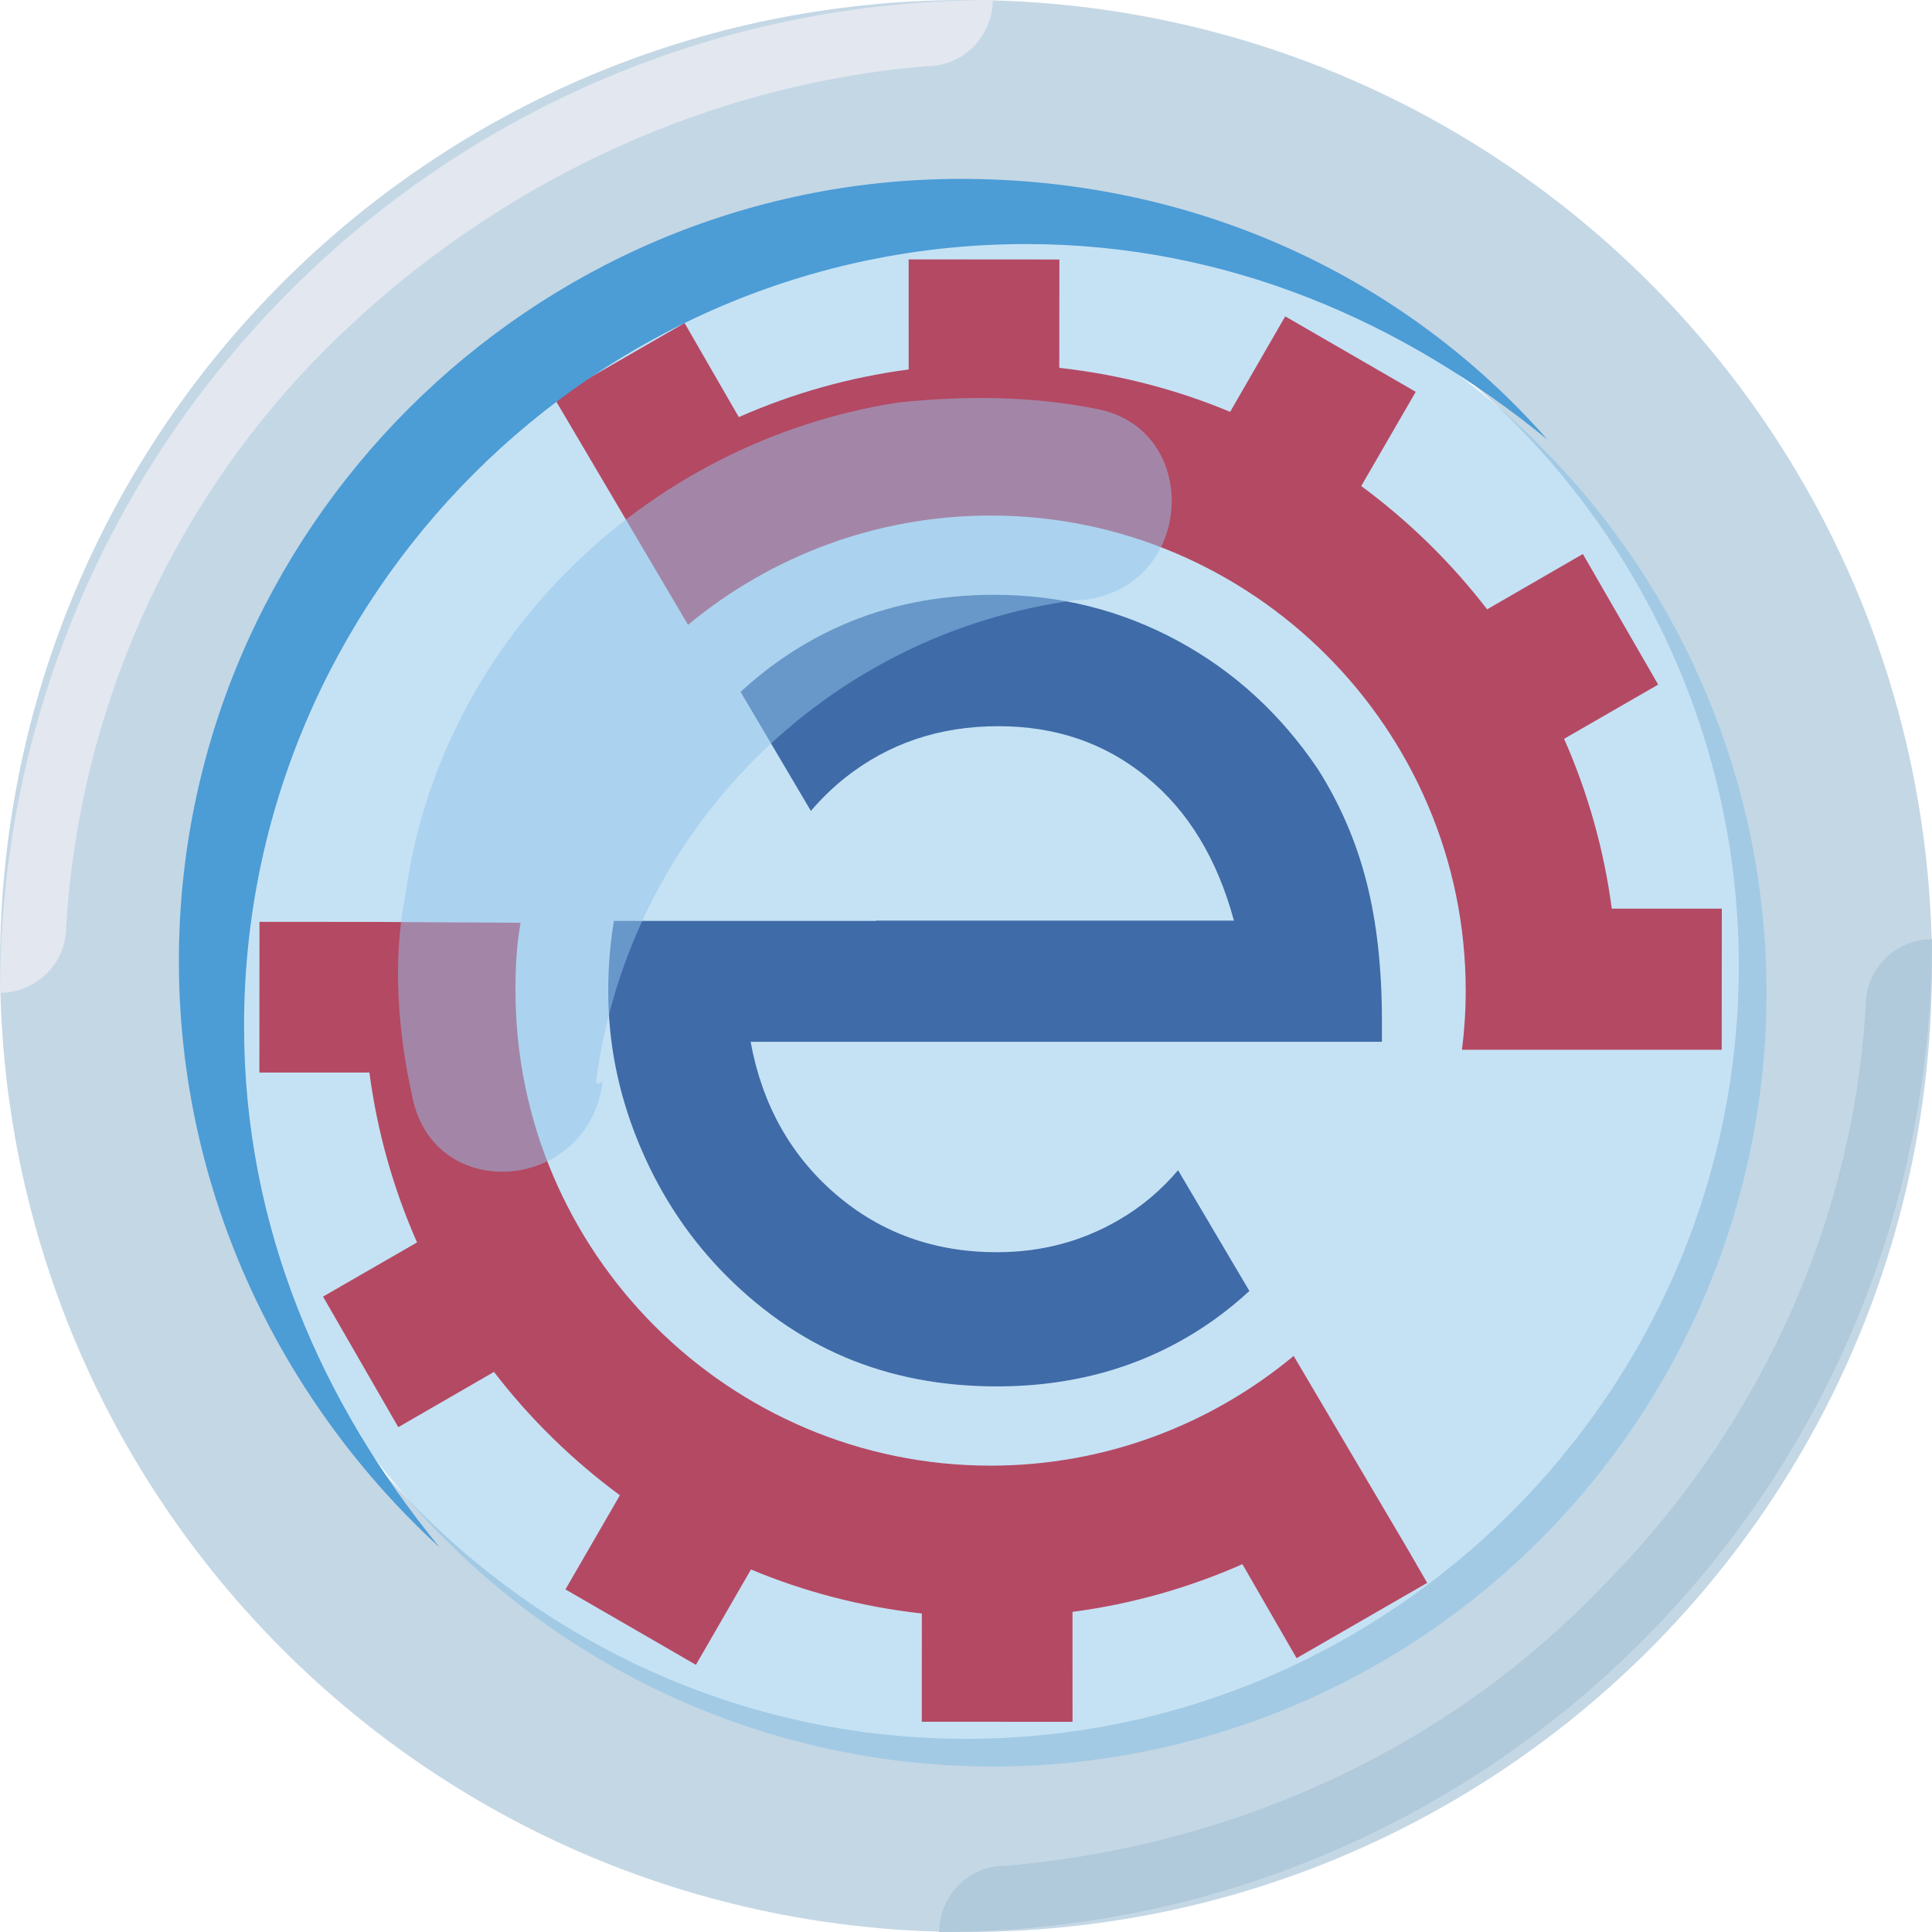 <?xml version="1.0" encoding="UTF-8"?>
<svg width="432px" height="432px" viewBox="0 0 432 432" version="1.1" xmlns="http://www.w3.org/2000/svg" xmlns:xlink="http://www.w3.org/1999/xlink">
    <!-- Generator: Sketch 52.5 (67469) - http://www.bohemiancoding.com/sketch -->
    <title>Untitled</title>
    <desc>Created with Sketch.</desc>
    <g id="Page-1" stroke="none" stroke-width="1" fill="none" fill-rule="evenodd">
        <g id="download" transform="translate(58, 58)">
            <path d="M256.859,288.561 L261.12,295.937 L231.919,312.77 L219.807,291.753 C207.91,297.01 195.155,300.661 181.815,302.418 L181.819,327 L148.113,326.984 L148.129,302.78 C134.744,301.304 121.908,297.941 109.918,292.94 L97.61,314.258 L68.437,297.392 L80.611,276.344 C69.986,268.509 60.492,259.218 52.454,248.765 L31.059,261.121 L14.231,231.92 L35.251,219.808 C30.002,207.907 26.351,195.161 24.603,181.821 L0,181.825 L0.02,148.123 L24.241,148.139 L58.419,148.334 C57.48,153.376 57.268,158.218 57.268,163.496 C57.268,222.008 104.99,269.724 163.502,269.724 C189.219,269.724 212.85,260.491 231.268,245.187 L256.859,288.561 Z M178.859,24.257 C192.244,25.729 205.076,29.095 217.062,34.088 L229.378,12.742 L258.563,29.612 L246.373,50.681 C256.993,58.508 266.475,67.798 274.525,78.247 L295.932,65.879 L312.769,95.076 L291.736,107.2 C296.986,119.097 300.641,131.843 302.397,145.183 L327,145.179 L326.98,176.726 L268.902,176.726 C269.451,172.392 269.736,167.976 269.736,163.504 C269.736,104.996 222.014,57.28 163.506,57.28 C137.838,57.28 114.244,66.46 95.845,81.715 L66.148,31.388 L66.063,31.388 L65.88,31.067 L95.073,14.23 L107.202,35.267 C119.094,30.014 131.849,26.371 145.181,24.615 L145.177,0 L178.883,0.024 L178.859,24.257 Z" id="Shape" fill="#E3000F"></path>
            <path d="M217.909,147.846 C214.171,134.019 207.66,123.305 198.397,115.769 C189.138,108.172 178.112,104.379 165.204,104.379 C151.992,104.379 140.542,108.278 130.815,116.025 C128.082,118.231 125.578,120.668 123.314,123.325 L107.597,96.705 C114.426,90.422 121.889,85.498 129.984,81.918 C140.444,77.291 151.894,75 164.272,75 C178.999,75 192.68,78.434 205.376,85.299 C218.019,92.164 228.426,101.73 236.7,114.003 C241.537,121.645 245.181,129.962 247.519,139.065 C249.86,148.167 251,158.564 251,170.21 L251,174.942 L109.841,174.942 C112.394,188.928 118.746,200.318 128.836,209.001 C138.929,217.685 150.945,221.998 164.891,221.998 C174.826,221.998 183.881,219.61 192.102,214.824 C197.184,211.886 201.614,208.159 205.417,203.663 L221.366,230.665 C218.793,233.042 216.101,235.227 213.275,237.233 C199.387,247.064 183.254,252 164.891,252 C152.452,252 141.161,249.819 130.863,245.449 C120.611,241.082 111.348,234.527 102.972,225.795 C95.166,217.575 89.03,208.012 84.608,197.091 C80.187,186.173 78,175.044 78,163.655 C78,158.247 78.428,153.002 79.274,147.923 L137.838,147.919 L137.798,147.846 L217.909,147.846 Z" id="Path" fill="#203981"></path>
        </g>
        <g id="search">
            <path d="M216,0 C96.481,0 0,96.481 0,216 C0,335.519 96.481,432 216,432 C335.519,432 432,335.519 432,216 C432,96.481 335.521,0 216,0 Z M216,388.801 C120.96,388.801 43.2,311.041 43.2,216.001 C43.2,120.961 120.96,43.2 216,43.2 C311.04,43.2 388.8,120.96 388.8,216 C388.8,311.04 311.04,388.801 216,388.801 Z" id="Shape" fill="#C4D7E5" fill-rule="nonzero"></path>
            <circle id="Oval" fill-opacity="0.4" fill="#70B7E5" cx="222" cy="222" r="173"></circle>
            <path d="M133.307,241.681 C140.669,185.709 184.843,141.52 240.796,134.155 L242.268,134.155 C267.3,131.21 268.772,95.858 245.213,91.44 C230.489,88.495 215.764,88.495 201.04,89.967 C143.614,98.805 97.967,144.467 90.605,200.439 C87.661,215.168 89.132,231.371 92.078,244.628 C96.496,269.668 131.834,266.723 134.779,241.682 C133.307,243.154 133.307,241.681 133.307,241.681 Z" id="Path" fill-opacity="0.5" fill="#92C5EB"></path>
            <path d="M54.571,229.428 C54.571,133.256 133.256,54.571 229.428,54.571 C274.6,54.571 313.943,72.057 346,98.285 C313.943,61.857 267.315,40 214.857,40 C118.685,40 40,118.685 40,214.857 C40,267.315 63.314,313.943 98.285,346 C72.057,313.943 54.571,274.6 54.571,229.428 Z" id="Path" fill="#4C9CD6"></path>
            <path d="M210,432 C332.841,432 432,332.839 432,210 C424.6,210 417.2,215.921 417.2,224.8 C414.241,275.12 392.04,320.999 358.001,355.04 C323.96,390.56 276.601,412.76 224.801,417.2 C215.921,417.2 210,424.6 210,432 Z" id="Path" fill="#B0C9DB"></path>
            <path d="M222,0 C99.161,0 0,99.161 0,222 C7.4,222 14.8,216.079 14.8,207.2 C17.761,158.36 38.481,113.96 69.56,81.4 C105.08,44.4 153.92,19.24 207.2,14.8 C216.081,14.8 222,7.4 222,0 Z" id="Path" fill="#E2E7F0"></path>
        </g>
    </g>
</svg>